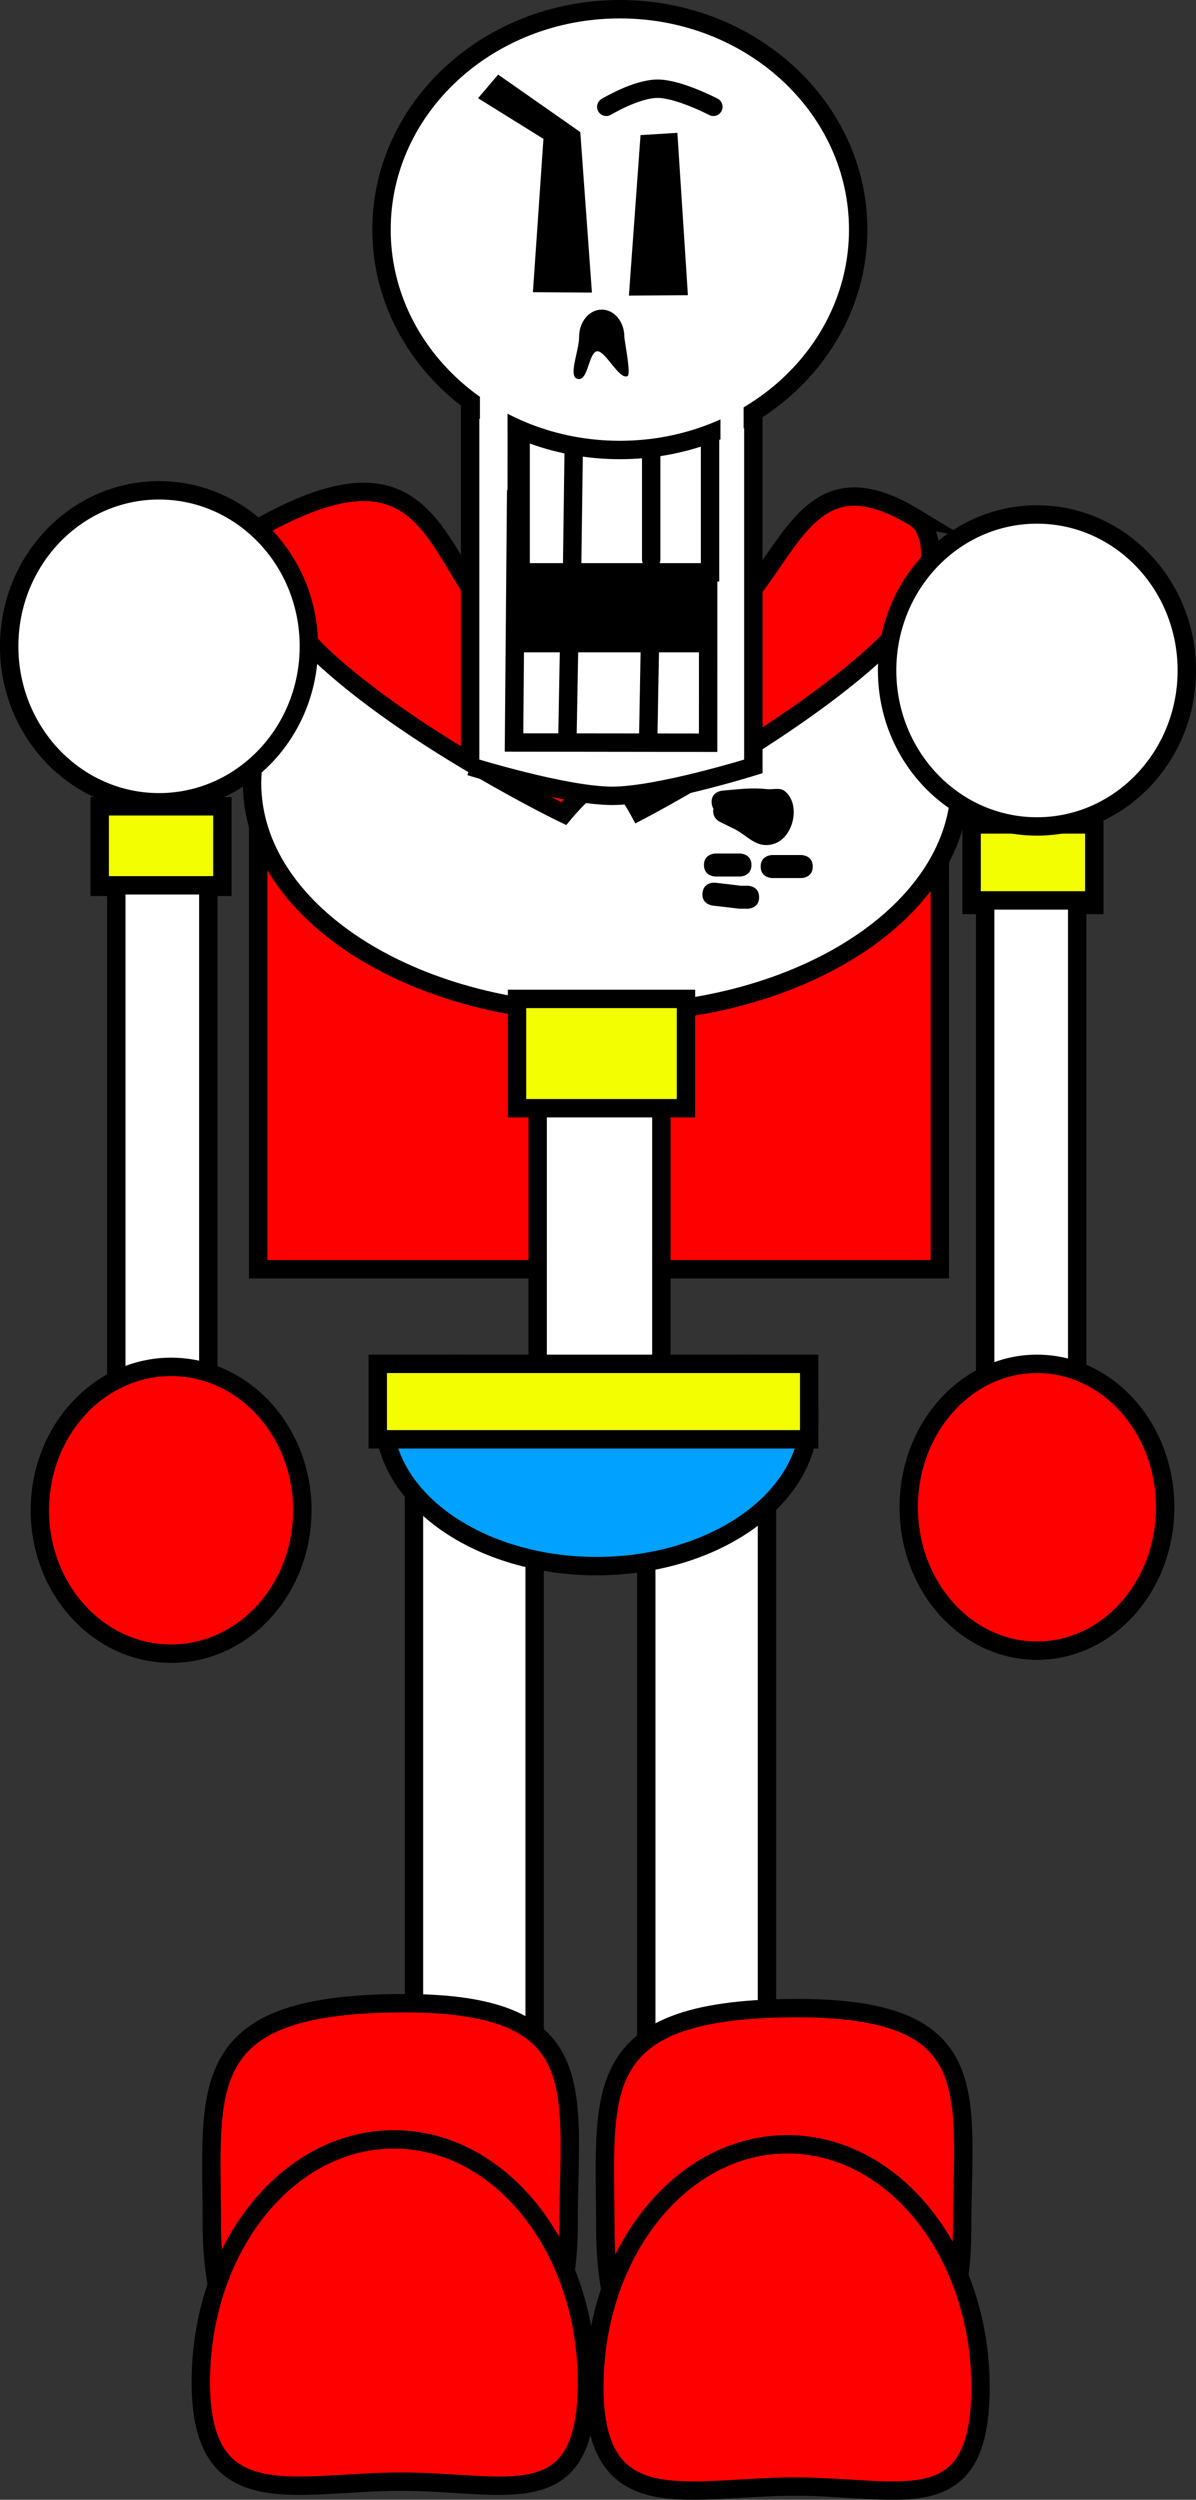 <svg version="1.1" xmlns="http://www.w3.org/2000/svg" xmlns:xlink="http://www.w3.org/1999/xlink" width="162.602" height="339.619" viewBox="0,0,162.602,339.619"><rect x="0" y="0" width="162.602" height="339.619" fill="#333333" stroke="none"/><g transform="translate(-152.28,-6.348)"><g data-paper-data="{&quot;isPaintingLayer&quot;:true}" fill-rule="nonzero" stroke-linejoin="miter" stroke-miterlimit="10" stroke-dasharray="" stroke-dashoffset="0" style="mix-blend-mode: normal"><path d="M187.382,178.781v-79h92.667v79z" fill="#ff0000" stroke="#000000" stroke-width="2.5" stroke-linecap="butt"/><path d="M282.801,112.747c0,17.292 -21.547,31.309 -48.126,31.309c-26.579,0 -48.126,-14.018 -48.126,-31.309c0,-17.292 21.547,-31.309 48.126,-31.309c26.579,0 48.126,14.018 48.126,31.309z" fill="#ffffff" stroke="#000000" stroke-width="2.5" stroke-linecap="butt"/><path d="M276.699,76.687c2.985,1.831 3.528,9.685 -3.805,16.937c-11.372,11.245 -33.723,22.915 -33.723,22.915c0,0 -2.59,-4.783 -3.898,-4.783c-2.103,0 -6.35,5.132 -6.35,5.132c0,0 -19.548,-9.454 -31.998,-20.635c-7.562,-6.791 -12.085,-16.745 -9.231,-18.336c31.583,-17.604 20.482,19.483 46.759,19.483c26.277,0 21.329,-33.396 42.247,-20.713z" fill="#ff0000" stroke="#000000" stroke-width="2.5" stroke-linecap="butt"/><path d="M225.378,197.789v-41.786h16.817v41.786z" fill="#ffffff" stroke="#000000" stroke-width="2.5" stroke-linecap="butt"/><path d="M222.575,156.909v-14.852h22.969v14.852z" fill="#f3ff00" stroke="#000000" stroke-width="2.5" stroke-linecap="butt"/><path d="M284.373,129.291v-10.938h16.68v10.938z" fill="#f3ff00" stroke="#000000" stroke-width="2.5" stroke-linecap="butt"/><path d="M313.632,97.435c0,11.704 -9.121,21.192 -20.372,21.192c-11.251,0 -20.372,-9.488 -20.372,-21.192c0,-11.704 9.121,-21.192 20.372,-21.192c11.251,0 20.372,9.488 20.372,21.192z" fill="#ffffff" stroke="#000000" stroke-width="2.5" stroke-linecap="butt"/><path d="M194.273,94.153c0,11.704 -9.121,21.192 -20.372,21.192c-11.251,0 -20.372,-9.488 -20.372,-21.192c0,-11.704 9.121,-21.192 20.372,-21.192c11.251,0 20.372,9.488 20.372,21.192z" fill="#ffffff" stroke="#000000" stroke-width="2.5" stroke-linecap="butt"/><path d="M286.219,195.738v-67.062h12.51v67.062z" fill="#ffffff" stroke="#000000" stroke-width="2.5" stroke-linecap="butt"/><path d="M165.835,126.83v-10.938h16.68v10.938z" fill="#f3ff00" stroke="#000000" stroke-width="2.5" stroke-linecap="butt"/><path d="M168.091,193.687v-67.062h12.51v67.062z" fill="#ffffff" stroke="#000000" stroke-width="2.5" stroke-linecap="butt"/><g fill="#000000" stroke="none" stroke-width="0.5" stroke-linecap="butt"><path d="M249.034,115.453c-0.13,-1.557 1.428,-1.687 1.428,-1.687c2.112,-0.176 3.964,-0.444 6.061,-0.211c0.809,0.09 1.792,-0.251 2.43,0.255c2.222,1.764 1.255,6.206 -1.328,7.134c-2.532,0.909 -3.845,-1.304 -5.815,-2.12l-0.034,-0.034l-0.007,0.014l-1.637,-0.818c-0.529,-0.251 -0.894,-0.789 -0.894,-1.413c0,-0.119 0.013,-0.236 0.039,-0.348c-0.125,-0.195 -0.215,-0.447 -0.242,-0.773z"/><path d="M254.446,123.866c0,1.563 -1.563,1.563 -1.563,1.563c-0.556,0 -2.778,0 -3.334,0c0,0 -1.563,0 -1.563,-1.563c0,-1.563 1.563,-1.563 1.563,-1.563c0.556,0 1.111,0 1.667,0h1.667c0,0 1.563,0 1.563,1.563z"/><path d="M262.781,124.075c0,1.563 -1.563,1.563 -1.563,1.563c-1.111,0 -2.848,0 -3.959,0c0,0 -1.563,0 -1.563,-1.563c0,-1.563 1.563,-1.563 1.563,-1.563c1.111,0 2.223,0 3.334,0h0.625c0,0 1.563,0 1.563,1.563z"/><path d="M255.488,128.242c0,1.563 -1.563,1.563 -1.563,1.563l-1.236,-0.012c-1.173,-0.147 -2.346,-0.284 -3.521,-0.414c0,0 -1.553,-0.173 -1.381,-1.726c0.173,-1.553 1.726,-1.381 1.726,-1.381c1.189,0.132 2.377,0.271 3.563,0.419l0.848,-0.012c0,0 1.563,0 1.563,1.563z"/></g><path d="M208.561,282.946v-88.849h16.407v88.849z" fill="#ffffff" stroke="#000000" stroke-width="2.5" stroke-linecap="butt"/><path d="M240.144,282.946v-89.669h16.407v89.669z" fill="#ffffff" stroke="#000000" stroke-width="2.5" stroke-linecap="butt"/><path d="M220.568,101.094v-24.25h29v24.25z" fill="#000000" stroke="none" stroke-width="0" stroke-linecap="butt"/><path d="M193.385,211.529c0,10.76 -7.988,19.483 -17.842,19.483c-9.854,0 -17.842,-8.723 -17.842,-19.483c0,-10.76 7.988,-19.483 17.842,-19.483c9.854,0 17.842,8.723 17.842,19.483z" fill="#ff0000" stroke="#000000" stroke-width="2.5" stroke-linecap="butt"/><path d="M310.692,211.119c0,10.76 -7.805,19.483 -17.432,19.483c-9.627,0 -17.432,-8.723 -17.432,-19.483c0,-10.76 7.805,-19.483 17.432,-19.483c9.627,0 17.432,8.723 17.432,19.483z" fill="#ff0000" stroke="#000000" stroke-width="2.5" stroke-linecap="butt"/><g stroke="#000000" stroke-width="2.5"><path d="M222.163,107.971v-14.25h26.5v14.25z" fill="#ffffff" stroke-linecap="butt"/><path d="M216.2,110.469v-58.75l6.44,-0.036l-0.478,55.536l26.391,0.035l0.013,-54.375l6.134,0.089v57.5c0,0 -12.814,4 -19.176,4c-6.47,0 -19.324,-4 -19.324,-4z" fill="#ffffff" stroke-linecap="butt"/><path d="M229.413,107.191l0.25,-13.75" fill="none" stroke-linecap="round"/><path d="M240.413,106.441l0.25,-13.75" fill="none" stroke-linecap="round"/></g><path d="M262.293,198.814c0,11.213 -12.946,20.303 -28.917,20.303c-15.97,0 -28.917,-9.09 -28.917,-20.303c0,-11.213 14.177,-5.947 30.147,-5.947c15.97,0 27.686,-5.266 27.686,5.947z" fill="#00a1ff" stroke="#000000" stroke-width="2.5" stroke-linecap="butt"/><path d="M203.639,201.89v-10.254h58.654v10.254z" fill="#f3ff00" stroke="#000000" stroke-width="2.5" stroke-linecap="butt"/><g fill="#ff0000" stroke="#000000" stroke-width="2.5" stroke-linecap="butt"><path d="M229.583,308.75c0,18.64 -10.857,33.75 -24.25,33.75c-13.393,0 -24.25,-15.11 -24.25,-33.75c0,-18.64 -2.646,-30.001 25.25,-30.25c26.891,-0.24 23.25,11.61 23.25,30.25z"/><path d="M232.083,330c0,18.225 -10.753,13.5 -25.25,13.5c-14.497,0 -27.25,4.725 -27.25,-13.5c0,-18.225 11.753,-33 26.25,-33c14.497,0 26.25,14.775 26.25,33z" data-paper-data="{&quot;origPos&quot;:null}"/></g><g fill="#ff0000" stroke="#000000" stroke-width="2.5" stroke-linecap="butt"><path d="M283.083,309.417c0,18.64 -10.857,33.75 -24.25,33.75c-13.393,0 -24.25,-15.11 -24.25,-33.75c0,-18.64 -2.646,-30.001 25.25,-30.25c26.891,-0.24 23.25,11.61 23.25,30.25z"/><path d="M285.583,330.667c0,18.225 -10.753,13.5 -25.25,13.5c-14.497,0 -27.25,4.725 -27.25,-13.5c0,-18.225 11.753,-33 26.25,-33c14.497,0 26.25,14.775 26.25,33z" data-paper-data="{&quot;origPos&quot;:null}"/></g><path d="M223.063,84.104v-21.75h25.75v21.75z" fill="#ffffff" stroke="#000000" stroke-width="2.5" stroke-linecap="butt"/><path d="M230.063,83.354l0.25,-18.5" fill="none" stroke="#000000" stroke-width="2.5" stroke-linecap="round"/><path d="M240.813,82.354v-17.5" fill="none" stroke="#000000" stroke-width="2.5" stroke-linecap="round"/><g stroke-width="2.5"><g stroke-linecap="butt"><path d="M268.954,37.541c0,16.537 -14.507,29.942 -32.403,29.942c-17.896,0 -32.403,-13.406 -32.403,-29.942c0,-16.537 14.507,-29.942 32.403,-29.942c17.896,0 32.403,13.406 32.403,29.942z" data-paper-data="{&quot;origPos&quot;:null}" fill="#ffffff" stroke="#000000"/><path d="M237.166,52.102c0,0.581 0.956,5.133 0.42,5.356c-1.257,0.522 -3.265,-4.095 -4.367,-3.297c-0.924,0.669 -1.064,3.683 -2.205,3.683c-1.699,0 0,-3.704 0,-5.742c0,-2.039 1.377,-3.692 3.076,-3.692c1.699,0 3.076,1.653 3.076,3.692z" fill="#000000" stroke="none"/></g><path d="M217.274,19.689l2.732,-3.206l11.167,7.809l1.582,21.807l-8.022,-0.056l1.43,-20.828z" data-paper-data="{&quot;origRot&quot;:0,&quot;origPos&quot;:null}" fill="#000000" stroke="none" stroke-linecap="butt"/><path d="M244.374,24.395l1.43,22.058l-8.022,0.056l1.582,-21.807z" data-paper-data="{&quot;origRot&quot;:0,&quot;origPos&quot;:null,&quot;index&quot;:null}" fill="#000000" stroke="none" stroke-linecap="butt"/><path d="M234.705,20.861c0,0 4.087,-2.461 6.973,-2.461c2.886,0 7.588,2.461 7.588,2.461" data-paper-data="{&quot;origPos&quot;:null}" fill="none" stroke="#000000" stroke-linecap="round"/></g><path d="M217.53,72.939v-19h3.75v19z" fill="#ffffff" stroke="none" stroke-width="0" stroke-linecap="butt"/><path d="M250.23,73.189v-18.5h3.15v18.5z" fill="#ffffff" stroke="none" stroke-width="0" stroke-linecap="butt"/></g></g></svg>